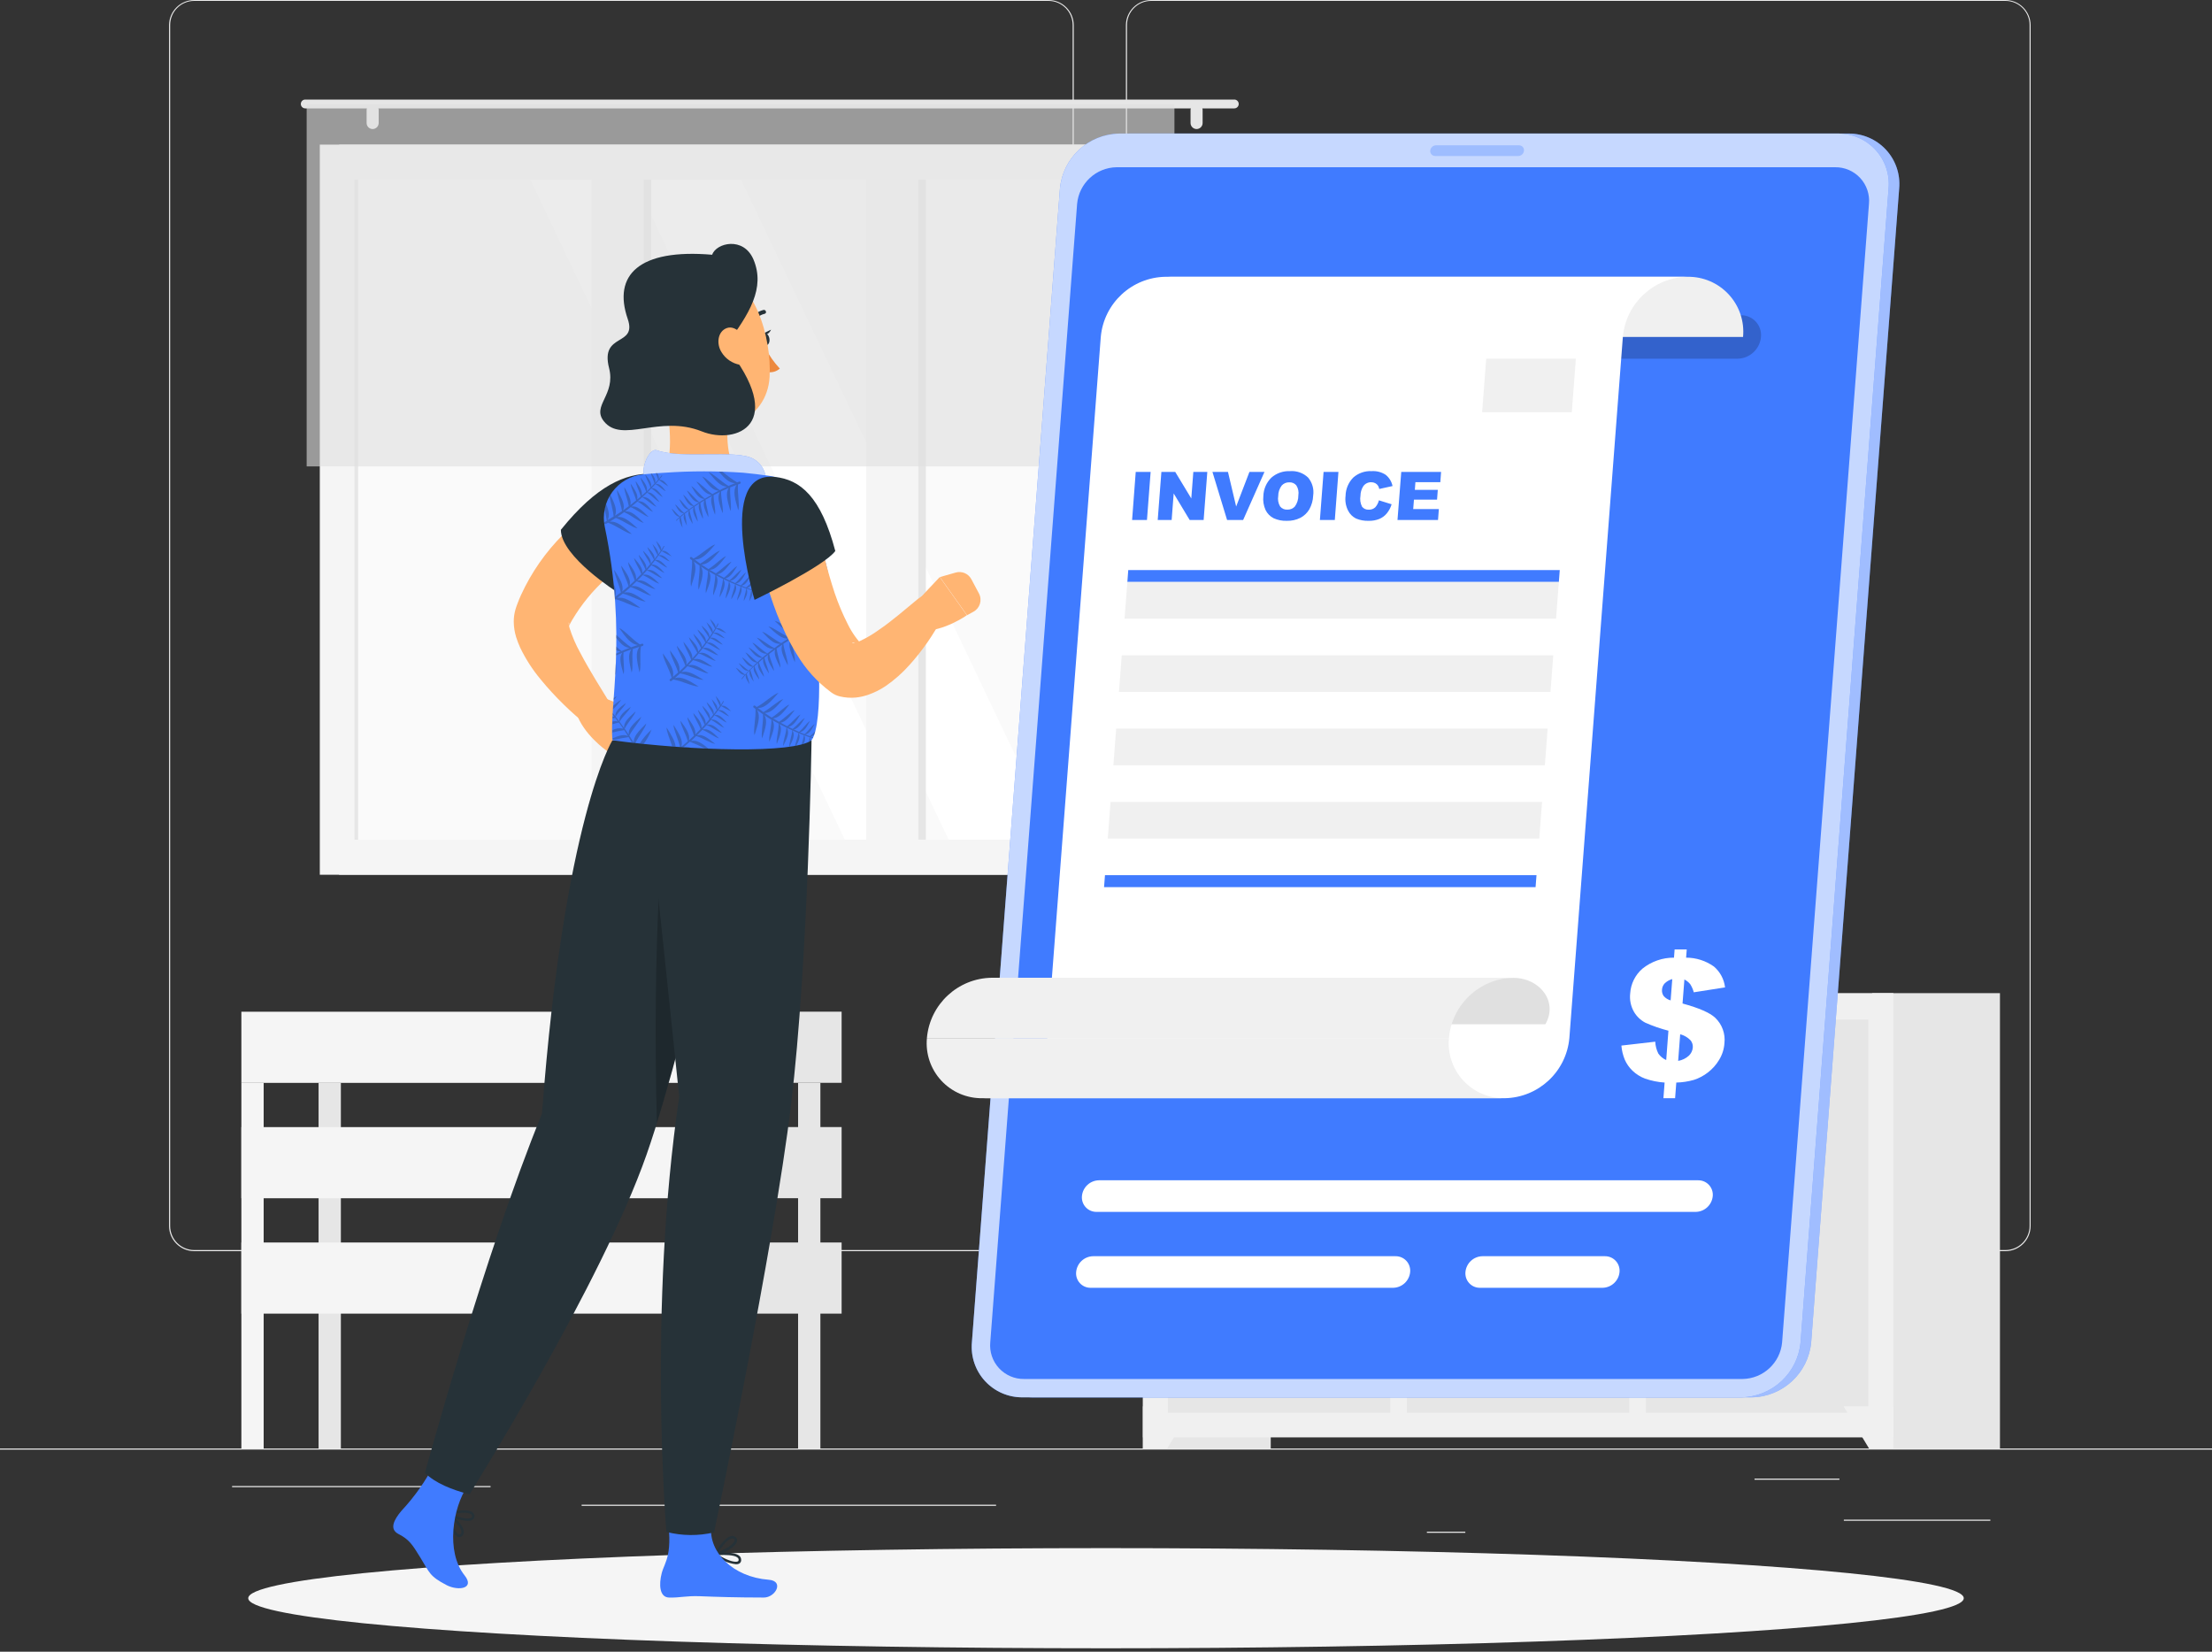 <svg width="375" height="280" viewBox="0 0 375 280" fill="none" xmlns="http://www.w3.org/2000/svg">
<rect x="0" y="0" width="375" height="280" fill="#333333" stroke="none"/>
<g id="illustration">
<g id="freepik--background-complete--inject-242">
<rect id="Rectangle" y="245.55" width="375" height="0.188" fill="#EBEBEB"/>
<rect id="Rectangle_2" x="312.585" y="257.617" width="24.84" height="0.188" fill="#EBEBEB"/>
<rect id="Rectangle_3" x="241.898" y="259.657" width="6.518" height="0.188" fill="#EBEBEB"/>
<rect id="Rectangle_4" x="297.443" y="250.657" width="14.393" height="0.188" fill="#EBEBEB"/>
<rect id="Rectangle_5" x="39.345" y="251.917" width="32.392" height="0.188" fill="#EBEBEB"/>
<rect id="Rectangle_6" x="78.42" y="251.917" width="4.747" height="0.188" fill="#EBEBEB"/>
<rect id="Rectangle_7" x="98.603" y="255.083" width="70.26" height="0.188" fill="#EBEBEB"/>
<path id="Shape" fill-rule="evenodd" clip-rule="evenodd" d="M32.932 212.1H177.75C180.115 212.1 182.033 210.183 182.033 207.818V4.282C182.033 1.917 180.115 0 177.75 0H32.932C30.585 0.004 28.678 1.897 28.657 4.245V207.818C28.657 210.18 30.57 212.096 32.932 212.1ZM28.845 4.245C28.845 1.986 30.674 0.154 32.932 0.15H177.75C180.01 0.154 181.841 1.985 181.845 4.245V207.817C181.841 210.077 180.01 211.908 177.75 211.912H32.932C30.674 211.908 28.845 210.076 28.845 207.817V4.245Z" fill="#EBEBEB"/>
<path id="Shape_2" fill-rule="evenodd" clip-rule="evenodd" d="M195.157 212.1H339.982C342.342 212.092 344.25 210.177 344.25 207.818V4.245C344.229 1.9 342.327 0.008 339.982 0H195.157C192.809 0.004 190.9 1.896 190.875 4.245V207.818C190.879 210.181 192.794 212.096 195.157 212.1ZM191.062 4.245C191.067 1.985 192.898 0.154 195.157 0.15H339.982C342.242 0.154 344.073 1.985 344.077 4.245V207.817C344.073 210.077 342.242 211.908 339.982 211.912H195.157C192.898 211.908 191.067 210.077 191.062 207.817V4.245Z" fill="#EBEBEB"/>
<rect id="Rectangle_8" x="215.43" y="245.55" width="21.668" height="77.19" transform="rotate(180 215.43 245.55)" fill="#E6E6E6"/>
<path id="Path" d="M197.873 245.55H193.755V238.395H202.185L197.873 245.55Z" fill="#F0F0F0"/>
<rect id="Rectangle_9" x="339.052" y="245.55" width="21.668" height="77.19" transform="rotate(180 339.052 245.55)" fill="#E6E6E6"/>
<rect id="Rectangle_10" x="320.978" y="243.667" width="127.215" height="75.315" transform="rotate(180 320.978 243.667)" fill="#F0F0F0"/>
<path id="Rectangle_11" d="M279.03 239.49V172.83H316.74V239.49H279.03Z" fill="#E6E6E6"/>
<path id="Path_2" d="M294.157 176.655H301.612C304.975 176.596 308.129 175.012 310.185 172.35H285.585C287.643 175.009 290.795 176.593 294.157 176.655Z" fill="#F0F0F0"/>
<path id="Rectangle_12" d="M238.508 239.498L238.508 172.838H276.218V239.498H238.508Z" fill="#E6E6E6"/>
<path id="Path_3" d="M253.252 176.655H260.715C264.065 176.585 267.202 175.002 269.25 172.35H244.688C246.742 175.01 249.892 176.594 253.252 176.655Z" fill="#F0F0F0"/>
<path id="Rectangle_13" d="M197.985 239.498V172.838H235.695V239.498H197.985Z" fill="#E6E6E6"/>
<path id="Path_4" d="M212.73 176.655H220.192C223.55 176.591 226.697 175.008 228.75 172.35H204.165C206.219 175.01 209.37 176.594 212.73 176.655Z" fill="#F0F0F0"/>
<path id="Path_5" d="M316.86 245.55H320.97V238.395H312.54L316.86 245.55Z" fill="#F0F0F0"/>
<rect id="Rectangle_14" x="202.86" y="148.29" width="145.372" height="123.772" transform="rotate(180 202.86 148.29)" fill="#E6E6E6"/>
<rect id="Rectangle_15" x="201.435" y="148.29" width="147.217" height="123.772" transform="rotate(180 201.435 148.29)" fill="#F5F5F5"/>
<path id="Rectangle_16" d="M195.562 30.457V142.35H60.09V30.457L195.562 30.457Z" fill="#FAFAFA"/>
<path id="Path_6" d="M178.943 142.35L125.625 30.457H107.513L160.83 142.35H178.943Z" fill="white"/>
<path id="Path_7" d="M155.7 142.35L102.375 30.457H89.91L143.228 142.35H155.7Z" fill="white"/>
<path id="Rectangle_17" d="M110.4 30.45V142.342H103.395V30.45H110.4Z" fill="#E6E6E6"/>
<path id="Rectangle_18" d="M156.96 30.45V142.342H149.955V30.45H156.96Z" fill="#E6E6E6"/>
<path id="Rectangle_19" d="M109.133 26.04L109.133 146.123H100.275V26.04H109.133Z" fill="#F5F5F5"/>
<path id="Rectangle_20" d="M155.693 26.04V146.123H146.835V26.04H155.693Z" fill="#F5F5F5"/>
<path id="Rectangle_21" d="M60.712 30.457L60.712 142.35H60.09L60.09 30.457H60.712Z" fill="#E6E6E6"/>
<path id="Path_8" d="M51.75 16.875H209.25C209.664 16.875 210 17.211 210 17.625C210 18.039 209.664 18.375 209.25 18.375H51.75C51.336 18.375 51 18.039 51 17.625C51 17.211 51.336 16.875 51.75 16.875Z" fill="#E6E6E6"/>
<path id="Path_9" d="M202.86 21.877C203.425 21.873 203.88 21.415 203.88 20.85V18.652C203.88 18.089 203.423 17.632 202.86 17.632C202.295 17.632 201.837 18.088 201.833 18.652V20.85C201.837 21.416 202.294 21.873 202.86 21.877Z" fill="#E6E6E6"/>
<path id="Path_10" d="M63.172 21.877C63.738 21.873 64.196 21.416 64.2 20.85V18.652C64.196 18.088 63.737 17.632 63.172 17.632C62.609 17.632 62.153 18.089 62.153 18.652V20.85C62.153 21.415 62.608 21.873 63.172 21.877Z" fill="#E6E6E6"/>
<rect id="Rectangle_22" opacity="0.6" x="199.102" y="79.065" width="147.113" height="61.432" transform="rotate(180 199.102 79.065)" fill="#E0E0E0"/>
<rect id="Rectangle_23" x="57.788" y="245.55" width="3.78" height="61.98" transform="rotate(180 57.788 245.55)" fill="#E6E6E6"/>
<rect id="Rectangle_24" x="122.212" y="171.502" width="20.468" height="12.06" fill="#E6E6E6"/>
<rect id="Rectangle_25" x="122.212" y="183.57" width="81.293" height="12.06" transform="rotate(180 122.212 183.57)" fill="#F5F5F5"/>
<rect id="Rectangle_26" x="122.212" y="191.062" width="20.468" height="12.06" fill="#E6E6E6"/>
<rect id="Rectangle_27" x="122.212" y="203.13" width="81.293" height="12.06" transform="rotate(180 122.212 203.13)" fill="#F5F5F5"/>
<rect id="Rectangle_28" x="122.212" y="210.63" width="20.468" height="12.06" fill="#E6E6E6"/>
<rect id="Rectangle_29" x="122.212" y="222.69" width="81.293" height="12.06" transform="rotate(180 122.212 222.69)" fill="#F5F5F5"/>
<rect id="Rectangle_30" x="139.08" y="245.55" width="3.78" height="61.98" transform="rotate(180 139.08 245.55)" fill="#E6E6E6"/>
<rect id="Rectangle_31" x="122.212" y="245.55" width="3.78" height="61.98" transform="rotate(180 122.212 245.55)" fill="#F5F5F5"/>
<rect id="Rectangle_32" x="44.7" y="245.55" width="3.78" height="61.98" transform="rotate(180 44.7 245.55)" fill="#F5F5F5"/>
</g>
<g id="freepik--Shadow--inject-242">
<ellipse id="freepik--path--inject-242" cx="187.5" cy="270.93" rx="145.417" ry="8.49" fill="#F5F5F5"/>
</g>
<g id="freepik--Invoice--inject-242">
<path id="Path_11" d="M297 236.88H175.2C172.779 236.909 170.459 235.91 168.816 234.132C167.173 232.353 166.361 229.961 166.582 227.55L181.5 31.973C181.981 26.755 186.311 22.735 191.55 22.642H313.35C315.772 22.611 318.093 23.609 319.737 25.388C321.38 27.167 322.191 29.561 321.967 31.973L307.05 227.55C306.566 232.766 302.238 236.784 297 236.88Z" fill="#407BFF"/>
<path id="Path_12" opacity="0.5" d="M297 236.88H175.2C172.779 236.909 170.459 235.91 168.816 234.132C167.173 232.353 166.361 229.961 166.582 227.55L181.5 31.973C181.981 26.755 186.311 22.735 191.55 22.642H313.35C315.772 22.611 318.093 23.609 319.737 25.388C321.38 27.167 322.191 29.561 321.967 31.973L307.05 227.55C306.566 232.766 302.238 236.784 297 236.88Z" fill="white"/>
<path id="Path_13" d="M295.192 236.88H173.385C170.964 236.909 168.644 235.91 167.001 234.132C165.358 232.353 164.546 229.961 164.767 227.55L179.692 31.973C180.174 26.752 184.508 22.731 189.75 22.642H311.55C313.972 22.611 316.293 23.609 317.937 25.388C319.58 27.167 320.391 29.561 320.167 31.973L305.25 227.55C304.769 232.77 300.434 236.791 295.192 236.88Z" fill="#407BFF"/>
<path id="Path_14" opacity="0.7" d="M295.192 236.88H173.385C170.964 236.909 168.644 235.91 167.001 234.132C165.358 232.353 164.546 229.961 164.767 227.55L179.692 31.973C180.174 26.752 184.508 22.731 189.75 22.642H311.55C313.972 22.611 316.293 23.609 317.937 25.388C319.58 27.167 320.391 29.561 320.167 31.973L305.25 227.55C304.769 232.77 300.434 236.791 295.192 236.88Z" fill="white"/>
<path id="Path_15" d="M173.625 233.768C172.01 233.792 170.461 233.128 169.365 231.941C168.268 230.755 167.729 229.158 167.88 227.55L182.602 34.568C182.917 31.087 185.806 28.405 189.3 28.35H311.1C312.715 28.326 314.264 28.99 315.36 30.176C316.457 31.363 316.996 32.959 316.845 34.568L302.122 227.55C301.809 231.027 298.924 233.709 295.432 233.768H173.625Z" fill="#407BFF"/>
<path id="Path_16" opacity="0.2" d="M294.57 60.81H207.405C206.447 60.823 205.529 60.428 204.88 59.724C204.23 59.02 203.911 58.074 204 57.12C204.194 55.062 205.901 53.478 207.968 53.437H295.132C296.089 53.423 297.008 53.816 297.657 54.518C298.307 55.221 298.627 56.167 298.538 57.12C298.354 59.184 296.642 60.776 294.57 60.81Z" fill="black"/>
<path id="Path_17" opacity="0.3" d="M257.385 26.445H243.308C243.072 26.448 242.846 26.351 242.686 26.178C242.526 26.005 242.446 25.772 242.468 25.538C242.517 25.032 242.935 24.643 243.443 24.63H257.528C257.762 24.629 257.986 24.727 258.144 24.9C258.303 25.073 258.381 25.304 258.36 25.538C258.318 26.046 257.895 26.439 257.385 26.445Z" fill="#407BFF"/>
<path id="Path_18" d="M207 57.12C207.252 54.482 206.369 51.861 204.57 49.914C202.772 47.967 200.23 46.878 197.58 46.92H286.08C288.73 46.878 291.272 47.967 293.07 49.914C294.869 51.861 295.752 54.482 295.5 57.12H207Z" fill="#F0F0F0"/>
<path id="Path_19" d="M197.603 46.92C191.87 47.008 187.129 51.41 186.615 57.12L177.548 175.972C177.038 181.682 172.299 186.084 166.568 186.172H255.068C260.8 186.084 265.541 181.683 266.055 175.972L275.123 57.12C275.632 51.411 280.371 47.008 286.103 46.92L197.603 46.92Z" fill="white"/>
<path id="Path_20" d="M245.64 175.972C245.388 178.611 246.271 181.231 248.07 183.178C249.868 185.125 252.41 186.214 255.06 186.172H166.56C163.91 186.214 161.368 185.125 159.57 183.178C157.771 181.231 156.888 178.611 157.14 175.972H245.64Z" fill="#F0F0F0"/>
<path id="Path_21" d="M193.838 173.625C194.175 169.282 192.81 165.772 188.475 165.772H256.62C260.955 165.772 264.218 169.74 261.99 173.625H193.838Z" fill="#E0E0E0"/>
<path id="Path_22" d="M245.64 175.972C246.139 170.254 250.881 165.84 256.62 165.75H168.12C162.389 165.839 157.65 170.241 157.14 175.95L245.64 175.972Z" fill="#F0F0F0"/>
<path id="Path_23" d="M287.483 205.44H185.895C185.2 205.449 184.533 205.163 184.061 204.652C183.589 204.142 183.356 203.455 183.42 202.762C183.557 201.266 184.798 200.113 186.3 200.085H287.895C288.589 200.078 289.254 200.365 289.724 200.875C290.194 201.386 290.426 202.071 290.363 202.762C290.225 204.259 288.985 205.412 287.483 205.44Z" fill="white"/>
<path id="Path_24" d="M236.183 218.31H184.913C184.216 218.322 183.548 218.036 183.076 217.525C182.603 217.014 182.371 216.325 182.438 215.632C182.575 214.136 183.815 212.983 185.318 212.955H236.588C237.283 212.946 237.949 213.232 238.421 213.742C238.893 214.253 239.126 214.94 239.063 215.632C238.925 217.128 237.685 218.282 236.183 218.31Z" fill="white"/>
<path id="Path_25" d="M271.68 218.31H250.912C250.216 218.322 249.548 218.036 249.076 217.525C248.603 217.014 248.371 216.325 248.437 215.632C248.575 214.136 249.815 212.983 251.317 212.955H272.085C272.78 212.948 273.445 213.235 273.916 213.745C274.388 214.255 274.621 214.941 274.56 215.632C274.423 217.128 273.182 218.282 271.68 218.31Z" fill="white"/>
<path id="Shape_3" fill-rule="evenodd" clip-rule="evenodd" d="M292.448 167.385L287.145 168.217C287.016 167.726 286.811 167.258 286.538 166.83C286.267 166.504 285.933 166.236 285.555 166.042L285.24 170.115C288.04 170.88 289.885 171.685 290.775 172.53C291.947 173.644 292.528 175.244 292.343 176.85C292.276 177.849 291.967 178.817 291.442 179.67C290.949 180.497 290.302 181.222 289.538 181.807C288.831 182.359 288.034 182.782 287.182 183.06C286.206 183.34 285.198 183.494 284.182 183.517L283.98 186.172H282L282.202 183.517C281.075 183.444 279.963 183.219 278.895 182.85C278.095 182.552 277.365 182.092 276.75 181.5C276.201 180.973 275.76 180.344 275.452 179.647C275.136 178.882 274.941 178.073 274.875 177.247L280.613 176.587C280.645 177.289 280.824 177.976 281.137 178.605C281.472 179.087 281.934 179.466 282.472 179.7L282.847 174.727C281.502 174.382 280.187 173.926 278.918 173.362C278.117 172.936 277.452 172.294 276.997 171.51C276.461 170.566 276.24 169.476 276.367 168.397C276.469 166.782 277.215 165.274 278.438 164.212C279.953 162.99 281.845 162.33 283.792 162.345L283.898 160.95H285.953L285.847 162.345C287.535 162.342 289.182 162.866 290.557 163.845C291.613 164.743 292.288 166.008 292.448 167.385ZM283.5 165.975C283.007 166.107 282.557 166.365 282.195 166.725C281.937 167.011 281.783 167.376 281.76 167.76C281.72 168.142 281.819 168.525 282.037 168.84C282.349 169.202 282.762 169.463 283.222 169.59L283.5 165.975ZM286.32 178.957C285.81 179.422 285.177 179.729 284.498 179.842L284.843 175.327C285.513 175.506 286.122 175.864 286.605 176.362C286.883 176.706 287.018 177.144 286.98 177.585C286.933 178.107 286.698 178.594 286.32 178.957Z" fill="white"/>
<path id="Path_26" d="M192.54 80.002H195.067L194.445 88.147H191.925L192.54 80.002Z" fill="#407BFF"/>
<path id="Path_27" d="M196.89 80.002H199.238L201.96 84.502L202.305 80.002H204.675L204.053 88.147H201.683L198.975 83.647L198.63 88.147H196.268L196.89 80.002Z" fill="#407BFF"/>
<path id="Path_28" d="M205.545 80.002H208.178L209.565 85.867L211.815 80.002H214.365L210.75 88.147H208.028L205.545 80.002Z" fill="#407BFF"/>
<path id="Shape_4" fill-rule="evenodd" clip-rule="evenodd" d="M215.527 80.977C214.696 81.801 214.212 82.912 214.177 84.082C214.084 84.894 214.214 85.716 214.552 86.46C214.844 87.057 215.32 87.543 215.91 87.847C216.615 88.168 217.386 88.32 218.16 88.29C218.958 88.312 219.749 88.137 220.462 87.78C221.083 87.451 221.602 86.958 221.962 86.355C222.364 85.638 222.591 84.836 222.622 84.015C222.789 82.918 222.474 81.803 221.76 80.955C220.943 80.176 219.833 79.781 218.707 79.867C217.544 79.812 216.404 80.21 215.527 80.977ZM216.697 84.083C216.588 84.695 216.702 85.326 217.02 85.86C217.312 86.223 217.762 86.422 218.227 86.392C218.714 86.415 219.185 86.223 219.517 85.867C219.915 85.318 220.122 84.655 220.11 83.977C220.211 83.392 220.091 82.791 219.772 82.29C219.476 81.929 219.023 81.734 218.557 81.765C218.077 81.752 217.614 81.95 217.29 82.305C216.903 82.817 216.695 83.441 216.697 84.083Z" fill="#407BFF"/>
<path id="Path_29" d="M224.385 80.002H226.905L226.29 88.147H223.762L224.385 80.002Z" fill="#407BFF"/>
<path id="Path_30" d="M233.768 84.817L235.92 85.485C235.754 86.049 235.476 86.575 235.103 87.03C234.767 87.439 234.337 87.761 233.85 87.967C233.269 88.2 232.646 88.31 232.02 88.29C231.288 88.317 230.558 88.184 229.883 87.9C229.296 87.607 228.822 87.13 228.533 86.542C228.149 85.775 228.003 84.911 228.113 84.06C228.134 82.892 228.604 81.778 229.425 80.947C230.284 80.194 231.404 79.806 232.545 79.867C233.382 79.812 234.214 80.031 234.915 80.49C235.513 80.97 235.924 81.644 236.078 82.395L233.828 82.89C233.79 82.7 233.722 82.518 233.625 82.35C233.508 82.162 233.342 82.009 233.145 81.907C232.936 81.8 232.705 81.746 232.47 81.75C231.927 81.733 231.413 81.993 231.105 82.44C230.804 82.919 230.643 83.472 230.64 84.037C230.524 84.67 230.619 85.324 230.91 85.897C231.177 86.239 231.595 86.427 232.028 86.4C232.442 86.427 232.85 86.28 233.153 85.995C233.449 85.657 233.659 85.253 233.768 84.817Z" fill="#407BFF"/>
<path id="Path_31" d="M237.555 80.002H244.305L244.178 81.742H239.955L239.858 83.04H243.75L243.623 84.697H239.708L239.58 86.302H243.93L243.788 88.147H236.918L237.555 80.002Z" fill="#407BFF"/>
<path id="Path_32" d="M264.27 98.662H191.122L191.272 96.638H264.427L264.27 98.662Z" fill="#407BFF"/>
<path id="Path_33" d="M264.27 98.662H191.123L190.643 104.88H263.798L264.27 98.662Z" fill="#F0F0F0"/>
<path id="Path_34" d="M263.325 111.09H190.17L189.698 117.3H262.853L263.325 111.09Z" fill="#F0F0F0"/>
<path id="Path_35" d="M262.373 123.51H189.225L188.753 129.728H261.9L262.373 123.51Z" fill="#F0F0F0"/>
<path id="Path_36" d="M261.427 135.938H188.272L187.8 142.148H260.955L261.427 135.938Z" fill="#F0F0F0"/>
<path id="Path_37" d="M260.325 150.39H187.17L187.328 148.357H260.483L260.325 150.39Z" fill="#407BFF"/>
<path id="Path_38" d="M251.955 60.81H267.157L266.467 69.877H251.265L251.955 60.81Z" fill="#F0F0F0"/>
</g>
<g id="freepik--Character--inject-242">
<path id="Path_39" d="M102.885 118.5L105.6 119.588C106.591 119.986 107.46 120.638 108.12 121.478L109.365 123.053C110.195 124.096 110.157 125.585 109.275 126.585L107.955 128.085C107.467 128.641 106.777 128.978 106.039 129.022C105.3 129.066 104.575 128.812 104.025 128.318L102.75 127.193C102.75 127.193 98.85 124.455 97.703 120.833L98.453 120.083C99.591 118.876 101.239 118.287 102.885 118.5Z" fill="#FFB573"/>
<path id="Path_40" d="M110.325 92.19L109.44 92.775L108.458 93.45C107.805 93.915 107.145 94.395 106.508 94.882C105.225 95.88 103.98 96.907 102.825 98.002C100.544 100.051 98.587 102.433 97.02 105.067C96.832 105.382 96.668 105.697 96.51 106.02L96.39 106.26C96.42 106.159 96.445 106.056 96.465 105.952C96.49 105.829 96.49 105.701 96.465 105.577C96.397 105.36 96.39 105.922 96.562 106.477C97.022 107.918 97.623 109.31 98.355 110.632C99.9 113.587 101.835 116.632 103.665 119.632L103.71 119.715C104.465 120.958 104.073 122.578 102.833 123.337C101.892 123.902 100.702 123.833 99.832 123.165C98.334 121.999 96.904 120.747 95.55 119.415C94.165 118.068 92.858 116.643 91.635 115.147C90.273 113.513 89.117 111.717 88.192 109.8C87.916 109.202 87.68 108.585 87.487 107.955C87.24 107.135 87.109 106.284 87.097 105.427C87.092 104.847 87.155 104.268 87.285 103.702C87.361 103.38 87.456 103.061 87.57 102.75L87.713 102.367C87.9 101.85 88.11 101.347 88.328 100.867C90.08 97.045 92.503 93.567 95.483 90.6C96.892 89.159 98.395 87.814 99.983 86.573C100.778 85.957 101.58 85.358 102.413 84.795C102.833 84.51 103.253 84.225 103.688 83.955L104.355 83.55L105.105 83.115C107.55 81.795 110.599 82.608 112.062 84.97C113.525 87.331 112.895 90.424 110.625 92.025L110.325 92.19Z" fill="#FFB573"/>
<path id="Path_41" d="M110.415 80.287C106.035 80.287 101.235 82.185 95.085 89.812C95.085 94.365 104.693 100.418 104.693 100.418C104.693 100.418 120.443 80.25 110.415 80.287Z" fill="#263238"/>
<path id="Shape_5" fill-rule="evenodd" clip-rule="evenodd" d="M77.64 260.543C77.716 260.565 77.794 260.578 77.873 260.58C78.093 260.566 78.296 260.457 78.427 260.28C78.586 260.093 78.66 259.848 78.63 259.605C78.528 258.396 76.395 256.613 76.184 256.436C76.177 256.431 76.173 256.427 76.17 256.425C76.099 256.38 76.008 256.38 75.938 256.425C75.862 256.46 75.817 256.538 75.825 256.62C75.877 257.91 76.733 260.22 77.64 260.543ZM77.805 260.123C77.205 259.935 76.507 258.345 76.305 257.123C77.04 257.783 78.15 258.93 78.233 259.643C78.251 259.772 78.212 259.903 78.127 260.003C78.061 260.112 77.927 260.162 77.805 260.123Z" fill="#263238"/>
<path id="Shape_6" fill-rule="evenodd" clip-rule="evenodd" d="M75.915 256.793C76.936 257.407 78.092 257.762 79.282 257.828C79.588 257.84 79.891 257.762 80.153 257.603C80.392 257.435 80.501 257.134 80.422 256.853C80.367 256.613 80.211 256.408 79.995 256.29C79.087 255.753 76.897 256.219 76.197 256.368C76.077 256.394 76 256.41 75.983 256.41C75.901 256.432 75.84 256.499 75.825 256.583C75.813 256.664 75.848 256.745 75.915 256.793ZM79.912 257.28C79.41 257.625 77.707 257.25 76.605 256.695C77.573 256.5 79.155 256.268 79.778 256.65C79.897 256.709 79.983 256.82 80.01 256.95C80.055 257.153 79.987 257.228 79.912 257.28Z" fill="#263238"/>
<path id="Path_42" d="M68.055 256.118C70.277 253.74 72.16 251.067 73.65 248.175C73.65 248.175 80.61 249.885 79.245 251.925C76.763 255.563 75.555 263.04 78.75 267.045C80.573 269.333 77.692 269.715 75.75 268.733C72.75 267.18 72.847 266.595 71.25 264.023C69.9 261.825 69.368 260.963 67.5 260.018C66 259.2 66.75 257.67 68.055 256.118Z" fill="#407BFF"/>
<path id="Path_43" d="M127.08 125.498C127.08 125.498 117 174.698 109.605 195.75C101.85 217.815 80.438 251.873 79.605 253.335C76.56 252.518 73.845 251.453 72.037 249.69C72.037 249.69 82.088 212.753 91.882 188.79C95.632 138.765 103.8 125.535 103.8 125.535L127.08 125.498Z" fill="#263238"/>
<path id="Path_44" opacity="0.2" d="M111.683 151.822C111.225 161.34 110.933 174.427 111.36 190.357C114.443 180.427 117.795 166.965 120.615 154.882C118.733 152.37 115.808 151.162 111.683 151.822Z" fill="black"/>
<path id="Path_45" d="M112.29 65.168C113.348 69.45 114.383 76.418 112.695 80.168C112.695 80.168 119.01 80.453 127.08 86.918C130.883 81.338 126.48 80.243 126.48 80.243C123.128 79.493 123.293 74.993 123.3 71.805L112.29 65.168Z" fill="#FFB573"/>
<path id="Path_46" d="M110.7 82.08C107.55 81.735 109.725 75.75 111.36 76.335C115.5 77.835 124.785 76.17 127.658 77.752C130.53 79.335 129.803 82.582 129.803 82.582C129.803 82.582 114.09 82.455 110.7 82.08Z" fill="#407BFF"/>
<path id="Path_47" opacity="0.7" d="M110.7 82.08C107.55 81.735 109.725 75.75 111.36 76.335C115.5 77.835 124.785 76.17 127.658 77.752C130.53 79.335 129.803 82.582 129.803 82.582C129.803 82.582 114.09 82.455 110.7 82.08Z" fill="white"/>
<path id="Path_48" d="M129.075 57.615C129.18 58.185 129.563 58.597 129.938 58.53C130.313 58.462 130.53 57.945 130.433 57.375C130.335 56.805 129.945 56.392 129.57 56.46C129.195 56.528 129 57.045 129.075 57.615Z" fill="#263238"/>
<path id="Path_49" d="M129.413 56.52L130.718 55.883C130.718 55.883 130.2 57.083 129.413 56.52Z" fill="#263238"/>
<path id="Path_50" d="M129.84 53.04C129.874 52.959 129.874 52.867 129.84 52.785C129.789 52.604 129.602 52.497 129.42 52.545C128.352 52.806 127.476 53.566 127.065 54.585C127.014 54.764 127.108 54.953 127.283 55.02C127.463 55.08 127.657 54.982 127.718 54.803C128.048 53.996 128.75 53.4 129.6 53.205C129.7 53.186 129.787 53.126 129.84 53.04Z" fill="#263238"/>
<path id="Path_51" d="M129.75 59.01C130.405 60.274 131.23 61.443 132.203 62.483C131.65 62.973 130.908 63.193 130.178 63.083L129.75 59.01Z" fill="#ED893E"/>
<path id="Path_52" d="M109.5 57.322C111.173 64.282 111.75 67.26 115.853 70.252C122.055 74.752 130.065 71.198 130.47 63.892C130.83 57.307 128.04 47.04 120.795 45.435C113.55 43.83 107.828 50.362 109.5 57.322Z" fill="#FFB573"/>
<path id="Path_53" d="M123 58.605C127.095 53.19 129.75 48.81 127.748 44.017C126.06 40.013 121.388 41.182 120.735 43.185C108.315 42.127 103.853 46.627 106.418 54.068C108.053 58.815 101.708 56.318 103.253 62.377C104.43 66.998 100.253 68.76 102.375 71.415C105.435 75.248 111.75 70.252 118.958 73.125C124.838 75.48 133.703 71.918 123 58.605Z" fill="#263238"/>
<path id="Path_54" d="M122.318 59.7C123.002 60.825 124.135 61.603 125.43 61.837C127.058 62.077 127.62 60.247 126.93 58.552C126.33 57.052 124.763 55.065 123.225 55.612C121.688 56.16 121.395 58.237 122.318 59.7Z" fill="#FFB573"/>
<path id="Shape_7" fill-rule="evenodd" clip-rule="evenodd" d="M121.193 263.618C122.198 264.47 123.431 265.01 124.74 265.17C124.918 265.183 125.097 265.158 125.265 265.095C125.549 264.962 125.704 264.652 125.64 264.345C125.626 264.098 125.502 263.869 125.303 263.723C124.406 263.003 121.962 263.199 121.417 263.243C121.36 263.247 121.324 263.25 121.313 263.25C121.228 263.261 121.158 263.319 121.133 263.4C121.11 263.478 121.134 263.562 121.193 263.618ZM125.078 264.69C124.53 264.96 122.903 264.338 121.883 263.625C122.873 263.565 124.5 263.58 125.033 264.045C125.141 264.121 125.21 264.242 125.22 264.375C125.235 264.578 125.16 264.645 125.078 264.69Z" fill="#263238"/>
<path id="Shape_8" fill-rule="evenodd" clip-rule="evenodd" d="M121.163 263.588C121.204 263.641 121.267 263.674 121.335 263.678L121.388 263.693C122.64 263.43 124.785 262.208 124.95 261.255C125.014 260.952 124.866 260.645 124.59 260.505C124.381 260.371 124.123 260.335 123.885 260.408C122.671 260.713 121.243 263.215 121.164 263.353L121.163 263.355C121.118 263.426 121.118 263.517 121.163 263.588ZM123.983 260.798H124.133C124.209 260.791 124.287 260.804 124.358 260.835C124.53 260.948 124.53 261.053 124.53 261.143C124.425 261.743 122.963 262.688 121.793 263.093C122.325 262.26 123.278 260.978 123.983 260.798Z" fill="#263238"/>
<path id="Path_55" d="M130.313 267.803C124.238 267.33 120.143 263.16 120.563 258.743C120.795 256.305 113.01 256.088 113.01 256.088C114.24 263.64 112.695 264.72 112.185 266.67C111.675 268.62 111.803 270.78 113.415 270.818C115.343 270.87 116.243 270.503 118.665 270.593C121.47 270.705 124.5 270.81 129.488 270.818C131.46 270.825 133.013 268.013 130.313 267.803Z" fill="#407BFF"/>
<path id="Path_56" d="M137.58 125.498C137.58 125.498 137.048 162.765 134.108 187.253C131.168 211.74 121.058 259.77 121.058 259.77C118.398 260.398 115.627 260.372 112.98 259.695C112.98 259.695 109.785 222.195 115.148 185.918C111.21 147.915 108.743 125.498 108.743 125.498L137.58 125.498Z" fill="#263238"/>
<path id="Path_57" d="M138.96 91.028C138.833 93.907 143.378 100.568 137.768 104.423C138.818 106.77 139.703 122.663 137.58 125.498C134.483 127.748 117.72 127.335 103.83 125.498C103.238 119.753 106.403 107.85 102.525 89.295C102.095 87.24 102.558 85.1 103.798 83.407C105.038 81.713 106.939 80.626 109.028 80.415C110.198 80.302 111.435 80.198 112.703 80.138C117.13 79.826 121.573 79.826 126 80.138C127.433 80.272 128.918 80.453 130.335 80.655C135.452 81.376 139.184 85.865 138.96 91.028Z" fill="#407BFF"/>
<g id="Group" opacity="0.3">
<path id="Path_58" d="M102.87 88.29L102.563 88.463C102.487 88.485 102.433 88.551 102.425 88.63C102.417 88.708 102.457 88.784 102.527 88.821C102.596 88.858 102.681 88.85 102.743 88.8L103.088 88.612C104.588 89.16 106.185 90.405 107.108 90.532C105.608 89.22 104.55 88.282 103.358 88.448C103.71 88.237 104.055 88.028 104.4 87.802C105.765 88.312 107.25 89.453 108.098 89.565C106.718 88.35 105.728 87.48 104.64 87.645L105.39 87.127L105.81 86.82C107.048 87.353 108.353 88.485 109.133 88.642C107.888 87.412 107.01 86.543 105.96 86.715C106.29 86.468 106.613 86.22 106.928 85.965C108.06 86.46 109.26 87.465 109.973 87.638C108.833 86.505 108.03 85.71 107.063 85.86L107.873 85.185L108.068 85.02C109.065 85.545 110.055 86.58 110.708 86.767C109.763 85.635 109.103 84.847 108.113 84.975C108.368 84.757 108.623 84.532 108.863 84.3C109.785 84.787 110.693 85.74 111.293 85.912C110.423 84.87 109.793 84.15 108.908 84.263L109.703 83.513C110.505 84.007 111.27 84.907 111.803 85.095C111.053 84.105 110.573 83.422 109.755 83.46C109.898 83.317 110.04 83.183 110.175 83.04L110.415 82.793C111.165 83.25 111.863 84.082 112.35 84.255C111.69 83.347 111.218 82.71 110.468 82.755C110.685 82.53 110.903 82.297 111.113 82.065C111.788 82.433 112.425 83.13 112.875 83.265C112.283 82.515 111.863 81.96 111.143 82.035L111.263 81.907L111.713 81.382C112.228 81.773 112.764 82.136 113.318 82.47C112.778 81.772 112.395 81.285 111.75 81.338C111.923 81.127 112.095 80.903 112.245 80.677C112.258 80.666 112.265 80.65 112.265 80.632C112.265 80.615 112.258 80.599 112.245 80.588C112.221 80.569 112.187 80.569 112.163 80.588C112.013 80.797 111.855 81 111.69 81.195C111.725 80.842 111.626 80.489 111.413 80.205H111.158C111.317 80.566 111.455 80.937 111.57 81.315C111.435 81.472 111.293 81.623 111.158 81.772L111.06 81.877C111.203 81.33 110.918 80.858 110.483 80.257H110.34C110.46 80.722 110.813 81.36 110.955 81.975L110.355 82.582C110.55 81.892 110.07 81.285 109.403 80.422C109.403 80.94 110.033 81.832 110.273 82.672L110.063 82.882L109.65 83.272C109.838 82.522 109.328 81.87 108.6 80.948C108.6 81.502 109.283 82.448 109.545 83.37L108.795 84.022C108.953 83.272 108.45 82.522 107.768 81.547C107.768 82.14 108.375 83.19 108.623 84.172L108.03 84.675C108.203 83.865 107.663 83.07 106.92 81.983C106.92 82.627 107.58 83.767 107.843 84.832L107.685 84.96C107.415 85.185 107.138 85.403 106.86 85.62C107.078 84.787 106.56 83.85 105.848 82.575C105.795 83.265 106.41 84.615 106.598 85.808C106.283 86.047 105.968 86.272 105.645 86.505C106.005 85.56 105.42 84.502 104.61 83.032C104.543 83.782 105.248 85.328 105.45 86.64L105.165 86.835L104.273 87.412C104.685 86.46 104.183 85.335 103.448 83.805C103.41 83.858 103.373 83.91 103.343 83.963C103.395 84.862 103.92 86.302 104.033 87.555C103.703 87.765 103.358 87.96 103.02 88.147C103.41 87.353 103.185 86.453 102.705 85.328C102.595 85.646 102.507 85.972 102.443 86.302C102.636 86.953 102.779 87.617 102.87 88.29Z" fill="#263238"/>
<path id="Path_59" d="M122.033 83.093C120.9 82.343 119.783 81.045 119.033 80.767C120.06 82.177 120.795 83.175 121.86 83.175C121.493 83.362 121.11 83.558 120.78 83.76C119.745 83.093 118.725 81.877 118.043 81.623C118.988 82.92 119.663 83.835 120.638 83.873C120.33 84.045 120.03 84.225 119.73 84.405L119.513 84.54C118.605 83.865 117.795 82.688 117.18 82.395C117.93 83.67 118.463 84.547 119.43 84.578C119.138 84.75 118.853 84.938 118.568 85.125C117.743 84.502 116.993 83.415 116.43 83.153C117.12 84.315 117.6 85.125 118.523 85.155L117.623 85.763C116.91 85.147 116.295 84.135 115.8 83.865C116.355 84.953 116.745 85.718 117.563 85.808L117.075 86.153L116.805 86.355C116.145 85.793 115.575 84.855 115.118 84.608C115.635 85.612 115.995 86.31 116.745 86.4C116.49 86.588 116.243 86.775 115.995 86.97C115.38 86.505 114.863 85.718 114.435 85.515C114.908 86.37 115.23 86.963 115.935 87.015L115.8 87.12L115.268 87.57C114.713 87.135 114.24 86.422 113.85 86.235C114.278 86.985 114.6 87.555 115.223 87.608C115.02 87.787 114.818 87.983 114.623 88.185C114.61 88.195 114.602 88.21 114.602 88.226C114.602 88.242 114.61 88.257 114.623 88.267C114.646 88.289 114.682 88.289 114.705 88.267C114.881 88.081 115.069 87.906 115.268 87.743C115.08 88.252 115.35 88.77 115.71 89.475C115.648 88.854 115.546 88.237 115.403 87.63C115.56 87.495 115.718 87.375 115.883 87.248L115.995 87.157C115.74 87.735 116.033 88.312 116.445 89.123C116.372 88.434 116.259 87.751 116.108 87.075C116.34 86.895 116.565 86.73 116.805 86.565C116.505 87.21 116.88 87.892 117.405 88.815C117.458 88.305 117 87.315 116.903 86.46L117.143 86.287L117.608 85.972C117.308 86.67 117.705 87.405 118.275 88.433C118.328 87.877 117.84 86.82 117.728 85.89L118.545 85.365C118.268 86.078 118.643 86.865 119.16 87.968C119.25 87.382 118.823 86.25 118.733 85.245L119.4 84.84C119.1 85.59 119.505 86.483 120.075 87.675C120.173 87.037 119.7 85.8 119.61 84.713L119.783 84.615L120.705 84.09C120.36 84.877 120.705 85.882 121.215 87.263C121.38 86.588 120.99 85.155 120.975 83.948C121.328 83.76 121.673 83.58 122.033 83.407C121.523 84.285 121.928 85.418 122.505 87C122.685 86.25 122.235 84.638 122.243 83.31L122.55 83.16L123.533 82.725C122.948 83.64 123.315 84.9 123.84 86.647C124.08 85.838 123.69 84.067 123.788 82.62C124.148 82.47 124.538 82.335 124.883 82.2C124.178 83.198 124.583 84.585 125.16 86.52C125.43 85.642 124.995 83.692 125.108 82.125L125.445 82.005C125.495 81.99 125.536 81.954 125.559 81.907C125.582 81.86 125.584 81.806 125.565 81.757C125.526 81.659 125.419 81.607 125.318 81.638L124.95 81.772C124.082 81.219 123.25 80.611 122.46 79.95H121.86C122.835 81.112 123.638 81.892 124.635 81.907C124.253 82.05 123.885 82.215 123.503 82.38C122.235 81.63 120.953 80.302 120.135 80.047C121.305 81.472 122.145 82.485 123.248 82.493L122.408 82.882L122.033 83.093Z" fill="#263238"/>
<path id="Path_60" d="M112.665 97.117C111.84 96.217 111.262 95.617 110.452 95.715L110.827 95.257L111.037 94.987C111.787 95.355 112.612 96.105 113.122 96.217C112.372 95.392 111.825 94.807 111.075 94.927C111.27 94.68 111.457 94.432 111.645 94.177C112.357 94.462 113.07 95.085 113.535 95.167C112.852 94.47 112.38 93.982 111.667 94.14C111.707 94.096 111.742 94.048 111.772 93.997C111.907 93.81 112.035 93.622 112.162 93.427C112.721 93.76 113.297 94.063 113.887 94.335C113.265 93.697 112.837 93.255 112.2 93.382C112.35 93.15 112.492 92.91 112.62 92.632C112.634 92.601 112.621 92.564 112.59 92.55C112.559 92.535 112.522 92.549 112.507 92.58C112.387 92.806 112.252 93.024 112.102 93.232C112.147 92.692 111.75 92.265 111.21 91.68C111.437 92.264 111.703 92.833 112.005 93.382L111.645 93.877L111.555 93.99C111.652 93.367 111.21 92.887 110.602 92.22C110.853 92.867 111.144 93.498 111.472 94.11L110.94 94.785C111.052 94.072 110.512 93.525 109.747 92.737C109.837 93.247 110.497 94.072 110.865 94.875L110.677 95.107L110.31 95.535C110.415 94.785 109.837 94.185 109.012 93.345C109.11 93.892 109.86 94.785 110.22 95.647L109.575 96.397C109.65 95.647 109.072 94.965 108.277 94.05C108.352 94.642 109.072 95.617 109.425 96.562L108.892 97.132C108.975 96.307 108.345 95.58 107.482 94.582C107.557 95.22 108.337 96.285 108.72 97.305L108.577 97.455C108.337 97.71 108.082 97.957 107.827 98.205C107.955 97.357 107.34 96.487 106.492 95.295C106.492 95.985 107.242 97.26 107.61 98.422C107.325 98.692 107.032 98.962 106.74 99.217C106.995 98.242 106.297 97.26 105.322 95.887C105.322 96.637 106.215 98.092 106.56 99.375L106.297 99.6C106.027 99.832 105.75 100.057 105.472 100.282C105.795 99.24 105.097 98.13 104.13 96.585C104.13 97.425 104.962 99.03 105.255 100.447C104.95 100.687 104.635 100.92 104.31 101.145C104.511 100.433 104.408 99.67 104.025 99.037C104.115 99.93 104.19 100.8 104.25 101.655L104.355 101.58C105.892 101.962 107.632 103.012 108.562 103.035C106.942 101.895 105.772 101.085 104.625 101.385C104.955 101.137 105.277 100.882 105.592 100.635C107.01 100.987 108.592 101.955 109.462 101.977C107.962 100.92 106.875 100.162 105.81 100.477C106.05 100.275 106.282 100.08 106.515 99.87L106.897 99.517C108.187 99.915 109.612 100.897 110.4 100.957C109.035 99.877 108.06 99.112 107.032 99.397C107.332 99.12 107.625 98.835 107.917 98.542C109.095 98.91 110.407 99.81 111.127 99.87C109.867 98.872 108.975 98.167 108.03 98.43C108.277 98.175 108.525 97.927 108.78 97.68L108.952 97.492C110.002 97.905 111.105 98.82 111.772 98.94C110.707 97.92 109.965 97.207 108.997 97.44C109.222 97.192 109.455 96.937 109.672 96.69C110.64 97.072 111.652 97.912 112.267 98.017C111.292 97.08 110.61 96.435 109.717 96.645C109.957 96.375 110.19 96.097 110.415 95.82C111.255 96.18 112.117 96.99 112.665 97.117Z" fill="#263238"/>
<path id="Path_61" d="M125.723 96.57C125.183 96.81 124.455 97.778 123.653 98.392L122.955 98.047C123.773 97.89 124.283 97.08 124.988 95.963C124.395 96.218 123.608 97.275 122.738 97.942L122.558 97.845C122.243 97.688 121.935 97.515 121.628 97.35C122.475 97.222 123.128 96.375 124.02 95.213C123.36 95.438 122.37 96.54 121.358 97.2C121.013 97.005 120.675 96.81 120.338 96.6C121.343 96.562 122.085 95.603 123.113 94.267C122.363 94.522 121.26 95.767 120.113 96.472L119.82 96.293L118.935 95.7C120.015 95.7 120.878 94.718 122.07 93.338C121.26 93.562 119.978 94.838 118.71 95.543C118.385 95.317 118.07 95.085 117.765 94.845C118.98 94.905 119.933 93.817 121.26 92.287C120.368 92.528 118.958 93.945 117.57 94.695L117.293 94.47C117.215 94.397 117.093 94.397 117.015 94.47C116.943 94.545 116.943 94.665 117.015 94.74L117.323 94.98C117.413 96.562 116.91 98.535 117.158 99.435C117.773 97.545 118.215 96.188 117.593 95.183C117.923 95.422 118.26 95.655 118.598 95.88C118.673 97.38 118.215 99.15 118.448 99.975C119.018 98.228 119.423 96.975 118.83 96.037L119.58 96.532L120.03 96.802C120.03 98.145 119.505 99.802 119.67 100.552C120.308 98.933 120.758 97.778 120.188 96.885C120.54 97.088 120.938 97.282 121.26 97.478C121.26 98.715 120.78 100.222 120.93 100.935C121.515 99.435 121.928 98.377 121.403 97.552L122.348 98.032L122.573 98.145C122.49 99.263 121.935 100.59 122.018 101.257C122.685 99.945 123.143 99.007 122.633 98.168L123.555 98.595C123.473 99.63 122.963 100.845 123.045 101.467C123.653 100.252 124.073 99.412 123.608 98.625C123.938 98.775 124.268 98.918 124.605 99.052C124.47 99.983 123.945 101.047 123.983 101.61C124.605 100.552 125.033 99.817 124.673 99.082L125.228 99.308L125.543 99.427C125.423 100.29 124.943 101.265 124.973 101.782C125.543 100.815 125.94 100.132 125.61 99.45C125.903 99.562 126.195 99.675 126.495 99.772C126.435 100.522 126.045 101.4 126.105 101.872C126.57 101.017 126.855 100.417 126.54 99.787L126.705 99.847C126.923 99.915 127.14 99.99 127.365 100.05C127.212 100.681 127.092 101.319 127.005 101.962C127.425 101.212 127.755 100.642 127.418 100.065C127.683 100.148 127.953 100.214 128.228 100.26C128.258 100.265 128.288 100.245 128.295 100.215C128.3 100.182 128.281 100.151 128.25 100.14C127.995 100.087 127.748 100.02 127.5 99.945C128.025 99.825 128.318 99.33 128.715 98.64C128.34 98.805 127.868 99.472 127.328 99.892L126.75 99.698L126.615 99.645C127.238 99.555 127.568 98.993 128.025 98.213C127.598 98.4 127.08 99.142 126.473 99.593C126.21 99.495 125.94 99.397 125.678 99.285C126.383 99.188 126.758 98.535 127.275 97.552C126.818 97.785 126.233 98.692 125.565 99.24L125.288 99.127L124.77 98.903C125.52 98.79 125.925 98.055 126.488 97.028C125.993 97.275 125.363 98.25 124.643 98.85C124.343 98.722 124.05 98.588 123.758 98.445C124.605 98.34 125.078 97.597 125.723 96.57Z" fill="#263238"/>
<path id="Path_62" d="M121.395 106.567C121.971 106.863 122.562 107.128 123.165 107.362C122.513 106.77 122.048 106.357 121.425 106.515C121.56 106.275 121.688 106.035 121.8 105.765C121.809 105.745 121.807 105.721 121.795 105.703C121.782 105.685 121.76 105.675 121.738 105.677C121.716 105.679 121.697 105.692 121.688 105.712C121.575 105.945 121.455 106.17 121.328 106.395C121.328 105.855 120.908 105.45 120.338 104.895C120.599 105.461 120.897 106.01 121.23 106.537L120.908 107.055L120.825 107.175C120.878 106.545 120.413 106.095 119.76 105.472C120.053 106.098 120.381 106.707 120.743 107.295L120.263 108.007C120.33 107.295 119.753 106.77 118.943 106.042C119.063 106.545 119.813 107.325 120.188 108.105L120.015 108.345C119.91 108.495 119.79 108.645 119.678 108.795C119.738 108.045 119.123 107.475 118.245 106.695C118.38 107.235 119.183 108.075 119.595 108.945C119.4 109.207 119.198 109.462 118.995 109.695C118.995 108.945 118.41 108.3 117.555 107.445C117.668 108.022 118.448 108.945 118.853 109.875C118.693 110.08 118.528 110.282 118.358 110.482C118.358 109.65 117.72 108.982 116.798 108.022C116.91 108.652 117.758 109.665 118.208 110.662L118.073 110.82C117.84 111.09 117.608 111.352 117.368 111.607C117.443 110.76 116.768 109.92 115.868 108.787C115.928 109.477 116.775 110.7 117.18 111.84C116.91 112.125 116.64 112.41 116.363 112.687C116.55 111.705 115.793 110.76 114.735 109.455C114.81 110.205 115.77 111.6 116.19 112.86L115.95 113.1L115.163 113.85C115.418 112.792 114.653 111.727 113.595 110.25C113.595 111.09 114.578 112.642 114.96 114C114.668 114.262 114.368 114.517 114.06 114.75C114.398 113.58 113.565 112.402 112.38 110.76C112.38 111.682 113.46 113.377 113.88 114.9L113.595 115.125C113.51 115.191 113.495 115.314 113.561 115.399C113.628 115.484 113.75 115.499 113.835 115.432L114.135 115.185C115.695 115.462 117.503 116.407 118.433 116.37C116.738 115.335 115.523 114.592 114.398 114.967C114.705 114.705 115.013 114.427 115.313 114.15C116.745 114.412 118.403 115.275 119.258 115.245C117.69 114.285 116.558 113.602 115.508 113.962C115.733 113.745 115.958 113.535 116.175 113.31L116.543 112.935C117.848 113.25 119.333 114.135 120.12 114.15C118.688 113.16 117.675 112.455 116.663 112.807C116.948 112.507 117.218 112.207 117.488 111.9C118.695 112.185 120.053 113.002 120.78 113.017C119.46 112.102 118.53 111.457 117.6 111.772C117.833 111.51 118.058 111.24 118.283 110.97L118.44 110.767C119.52 111.112 120.69 111.96 121.35 112.035C120.218 111.082 119.438 110.422 118.485 110.722L119.115 109.927C120.105 110.242 121.163 111.015 121.785 111.082C120.75 110.212 120.03 109.582 119.153 109.875C119.37 109.59 119.588 109.297 119.798 109.005C120.675 109.35 121.59 110.107 122.145 110.197C121.26 109.357 120.645 108.765 119.843 108.945C119.963 108.787 120.075 108.622 120.188 108.465C120.3 108.307 120.315 108.27 120.383 108.18C121.185 108.495 122.025 109.192 122.543 109.275C121.725 108.525 121.155 107.955 120.42 108.12C120.6 107.86 120.773 107.597 120.938 107.332C121.688 107.572 122.438 108.15 122.888 108.202C122.138 107.55 121.658 107.092 120.96 107.295L121.058 107.145L121.395 106.567Z" fill="#263238"/>
<path id="Path_63" d="M125.94 114.937C126.1 114.732 126.265 114.537 126.435 114.352C126.323 114.877 126.645 115.357 127.095 116.017C126.952 115.408 126.775 114.807 126.563 114.217L126.99 113.782L127.088 113.677C126.908 114.285 127.268 114.825 127.778 115.567C127.62 114.894 127.425 114.231 127.193 113.58L127.815 112.987C127.605 113.67 128.055 114.3 128.7 115.185C128.7 114.667 128.115 113.745 127.905 112.935L128.13 112.74L128.55 112.365C128.333 113.115 128.82 113.775 129.51 114.727C129.51 114.165 128.888 113.175 128.655 112.275C128.903 112.057 129.15 111.855 129.405 111.645C129.218 112.395 129.69 113.145 130.335 114.157C130.335 113.565 129.788 112.485 129.585 111.502L130.2 111.022C129.99 111.825 130.508 112.635 131.213 113.752C131.213 113.107 130.613 111.937 130.388 110.872L130.553 110.745L131.4 110.122C131.153 110.94 131.633 111.892 132.3 113.197C132.375 112.507 131.813 111.135 131.655 109.942C131.978 109.717 132.3 109.492 132.63 109.275C132.233 110.205 132.78 111.285 133.545 112.785C133.635 112.035 132.983 110.467 132.795 109.147L133.08 108.967C133.388 108.78 133.695 108.592 134.003 108.42C133.53 109.395 134.055 110.595 134.753 112.267C134.895 111.435 134.295 109.725 134.213 108.285C134.55 108.09 134.895 107.902 135.248 107.73C134.67 108.802 135.248 110.13 136.058 111.982C136.215 111.075 135.548 109.192 135.465 107.625L135.78 107.467C135.826 107.446 135.862 107.407 135.879 107.359C135.896 107.311 135.893 107.258 135.87 107.212C135.847 107.166 135.807 107.13 135.758 107.113C135.708 107.096 135.654 107.099 135.608 107.122L135.263 107.302C133.8 106.702 132.225 105.397 131.31 105.24C132.75 106.605 133.785 107.587 134.963 107.49C134.603 107.677 134.25 107.887 133.898 108.09C132.548 107.535 131.108 106.342 130.268 106.2C131.603 107.467 132.563 108.367 133.658 108.24L132.87 108.735L132.435 109.027C131.22 108.442 129.953 107.265 129.188 107.085C130.38 108.36 131.228 109.26 132.285 109.125C131.948 109.357 131.618 109.597 131.288 109.875C130.17 109.342 129.038 108.262 128.288 108.097C129.39 109.267 130.17 110.092 131.138 109.98C130.86 110.19 130.575 110.4 130.305 110.617L130.103 110.782C129.128 110.22 128.175 109.147 127.53 108.937C128.43 110.107 129.03 110.91 130.058 110.82L129.27 111.465C128.37 110.955 127.493 109.965 126.9 109.77C127.733 110.842 128.31 111.585 129.225 111.51C128.948 111.742 128.678 111.975 128.408 112.26C127.658 111.735 126.908 110.805 126.368 110.602C127.05 111.615 127.538 112.32 128.355 112.312L127.913 112.71L127.665 112.95C126.915 112.462 126.27 111.607 125.783 111.45C126.42 112.38 126.863 113.032 127.62 113.025C127.388 113.242 127.163 113.46 126.945 113.685C126.285 113.302 125.67 112.582 125.22 112.432C125.79 113.182 126.188 113.767 126.915 113.722L126.795 113.842C126.638 114.007 126.473 114.18 126.323 114.352C125.715 113.992 125.16 113.34 124.755 113.205C125.273 113.917 125.633 114.42 126.255 114.397C126.068 114.6 125.893 114.813 125.73 115.035C125.717 115.046 125.71 115.063 125.71 115.08C125.71 115.097 125.717 115.114 125.73 115.125C125.74 115.138 125.755 115.145 125.771 115.145C125.787 115.145 125.803 115.138 125.813 115.125L125.94 114.937Z" fill="#263238"/>
<path id="Path_64" d="M117.15 125.625C117.45 125.345 117.742 125.06 118.027 124.77C119.212 125.137 120.517 126.037 121.245 126.097C119.985 125.1 119.092 124.395 118.147 124.65C118.395 124.402 118.642 124.147 118.897 123.9L119.07 123.712C120.12 124.125 121.215 125.04 121.89 125.16C120.825 124.132 120.082 123.427 119.107 123.66C119.34 123.412 119.565 123.157 119.79 122.91C120.757 123.292 121.77 124.132 122.385 124.237C121.402 123.3 120.72 122.647 119.835 122.865L120.532 122.04C121.387 122.437 122.25 123.247 122.782 123.375C121.957 122.482 121.372 121.875 120.532 121.98L120.907 121.522L121.117 121.252C121.905 121.62 122.7 122.362 123.21 122.482C122.46 121.65 121.912 121.072 121.162 121.192C121.357 120.945 121.545 120.697 121.725 120.442C122.475 120.727 123.15 121.35 123.615 121.432C122.94 120.735 122.467 120.247 121.755 120.405L121.86 120.262C121.987 120.075 122.122 119.887 122.25 119.692C122.807 120.021 123.38 120.322 123.967 120.592C123.352 119.962 122.917 119.52 122.28 119.64C122.433 119.41 122.573 119.173 122.7 118.927C122.711 118.909 122.711 118.886 122.7 118.867C122.689 118.848 122.669 118.837 122.647 118.837C122.626 118.837 122.606 118.849 122.595 118.867C122.47 119.092 122.335 119.31 122.19 119.52C122.19 118.98 121.837 118.552 121.297 117.967C121.514 118.549 121.765 119.117 122.047 119.67L121.695 120.165L121.605 120.277C121.702 119.655 121.26 119.175 120.645 118.507C120.901 119.15 121.192 119.778 121.515 120.39C121.342 120.622 121.17 120.847 120.99 121.065C121.102 120.36 120.562 119.805 119.797 119.025C119.887 119.535 120.585 120.36 120.915 121.162C120.847 121.237 120.787 121.32 120.727 121.395L120.36 121.822C120.465 121.072 119.887 120.472 119.062 119.632C119.16 120.18 119.91 121.065 120.27 121.935L119.625 122.685C119.7 121.935 119.122 121.252 118.327 120.337C118.395 120.922 119.077 121.905 119.467 122.85L118.935 123.42C119.017 122.587 118.395 121.867 117.532 120.87C117.607 121.507 118.387 122.572 118.77 123.592L118.627 123.742L117.877 124.492C118.005 123.645 117.382 122.767 116.535 121.582C116.535 122.272 117.322 123.547 117.652 124.71L116.79 125.505C117.037 124.53 116.347 123.547 115.365 122.175C115.365 122.925 116.265 124.38 116.61 125.662L116.347 125.887C116.077 126.12 115.8 126.345 115.522 126.562C115.845 125.527 115.147 124.417 114.18 122.872C114.18 123.705 114.99 125.28 115.29 126.682H115.867C116.1 126.487 116.332 126.292 116.557 126.09C116.782 125.887 116.82 125.857 116.947 125.737C117.834 126.072 118.701 126.457 119.542 126.892H120.112C118.987 126 118.087 125.362 117.15 125.625Z" fill="#263238"/>
<path id="Path_65" d="M113.003 123.315C113.003 124.065 113.565 125.295 113.963 126.547L114.533 126.592C114.465 125.662 113.828 124.635 113.003 123.315Z" fill="#263238"/>
<path id="Path_66" d="M115.98 126.697L117.113 126.765C116.749 126.635 116.356 126.612 115.98 126.697Z" fill="#263238"/>
<path id="Path_67" d="M137.805 125.122C137.828 125.079 137.848 125.034 137.865 124.987L137.595 124.89L137.46 124.845C137.671 124.81 137.869 124.716 138.03 124.575C138.097 124.38 138.165 124.17 138.225 123.937C137.945 124.245 137.641 124.531 137.317 124.792L136.5 124.5C137.205 124.395 137.58 123.75 138.097 122.76C137.64 122.992 137.055 123.9 136.387 124.455L136.11 124.342L135.592 124.117C136.342 123.997 136.747 123.27 137.31 122.235C136.815 122.49 136.185 123.465 135.465 124.065L134.58 123.66C135.33 123.502 135.795 122.76 136.44 121.732C135.9 121.972 135.172 122.947 134.37 123.562L133.672 123.217C134.49 123.052 135 122.242 135.705 121.125C135.112 121.387 134.325 122.445 133.455 123.105L133.275 123.015L132.345 122.512C133.192 122.385 133.845 121.537 134.737 120.382C134.077 120.607 133.087 121.71 132.075 122.362C131.73 122.175 131.392 121.972 131.055 121.77C132.06 121.725 132.802 120.772 133.83 119.437C133.08 119.685 131.977 120.937 130.83 121.642L130.537 121.462C130.237 121.267 129.945 121.072 129.652 120.862C130.732 120.862 131.595 119.88 132.787 118.507C131.977 118.732 130.695 120.007 129.427 120.712L128.475 120.007C129.697 120.067 130.65 118.98 131.977 117.45C131.085 117.697 129.675 119.107 128.287 119.857L128.01 119.64C127.925 119.574 127.803 119.589 127.736 119.674C127.67 119.759 127.685 119.881 127.77 119.947L128.077 120.18C128.167 121.762 127.665 123.742 127.912 124.635C128.527 122.752 128.97 121.395 128.347 120.382C128.677 120.63 129.015 120.862 129.352 121.087C129.427 122.542 128.97 124.357 129.202 125.182C129.772 123.427 130.177 122.182 129.585 121.245C129.847 121.41 130.102 121.582 130.335 121.74L130.785 122.01C130.785 123.352 130.26 125.01 130.425 125.76C131.062 124.132 131.512 122.985 130.942 122.085C131.295 122.295 131.692 122.49 132.015 122.677C132.015 123.915 131.535 125.43 131.685 126.135C132.27 124.635 132.682 123.585 132.157 122.76L133.102 123.232L133.327 123.345C133.245 124.47 132.69 125.79 132.772 126.465C133.44 125.145 133.897 124.215 133.387 123.375L134.31 123.802C134.235 124.807 133.755 125.97 133.792 126.607H133.83C134.422 125.437 134.82 124.612 134.362 123.832L135.36 124.267C135.247 125.017 134.887 125.857 134.775 126.45L134.977 126.412C135.457 125.572 135.727 124.912 135.427 124.297L135.975 124.515L136.297 124.642C136.194 125.172 136.053 125.693 135.877 126.202L136.222 126.097C136.502 125.672 136.555 125.137 136.365 124.665L137.25 124.987C137.224 125.241 137.176 125.492 137.107 125.737C137.222 125.68 137.332 125.615 137.437 125.542C137.441 125.35 137.392 125.161 137.295 124.995L137.46 125.047L137.805 125.122Z" fill="#263238"/>
<path id="Path_68" d="M108.945 109.5C109.046 109.468 109.105 109.363 109.08 109.26C109.051 109.157 108.944 109.096 108.84 109.125L108.465 109.237C107.137 108.375 105.84 106.8 104.97 106.47C106.125 108.082 106.957 109.237 108.142 109.335C107.752 109.455 107.392 109.59 106.98 109.732C106.08 109.14 105.195 108.232 104.467 107.632C104.467 107.805 104.467 107.97 104.467 108.142C105.217 109.117 105.87 109.77 106.717 109.83C106.425 109.935 106.14 110.047 105.855 110.167L105.367 110.37C105.047 110.129 104.744 109.865 104.46 109.582C104.46 109.792 104.46 109.995 104.46 110.205C104.689 110.341 104.945 110.423 105.21 110.445L104.46 110.797C104.46 110.902 104.46 111.007 104.46 111.112L105.472 110.677C104.91 111.517 105.247 112.68 105.712 114.292C105.945 113.542 105.592 111.915 105.712 110.587L106.027 110.46L107.032 110.092C106.387 110.97 106.672 112.252 107.085 114.022C107.377 113.235 107.085 111.442 107.287 110.01C107.662 109.882 108.037 109.762 108.412 109.657C107.662 110.61 107.962 112.012 108.412 113.992C108.735 113.13 108.412 111.157 108.645 109.597L108.945 109.5Z" fill="#263238"/>
<path id="Path_69" d="M104.31 114.172C104.31 114.262 104.355 114.345 104.385 114.442C104.481 113.791 104.481 113.129 104.385 112.477C104.363 113.055 104.34 113.625 104.31 114.172Z" fill="#263238"/>
<path id="Path_70" d="M106.965 125.145L106.688 124.702C107.295 123.502 108.51 122.265 108.705 121.5C107.4 122.662 106.455 123.487 106.59 124.545C106.365 124.2 106.133 123.87 105.9 123.532C106.463 122.43 107.573 121.282 107.76 120.6C106.56 121.665 105.713 122.422 105.803 123.397L105.18 122.542L105.03 122.34C105.608 121.38 106.703 120.45 106.935 119.812C105.743 120.682 104.918 121.312 104.993 122.295L104.363 121.492C104.903 120.607 105.908 119.752 106.118 119.167C105.023 119.97 104.265 120.525 104.325 121.417L103.86 120.862V121.177L104.13 121.507C104.036 121.485 103.941 121.47 103.845 121.462C103.845 121.575 103.845 121.68 103.845 121.792L104.28 121.687L104.753 122.317C104.449 122.228 104.126 122.228 103.823 122.317V122.782C104.179 122.657 104.546 122.559 104.918 122.49L105.038 122.647L105.645 123.517C105.025 123.382 104.377 123.47 103.815 123.765C103.815 123.9 103.815 124.042 103.815 124.177C104.477 124.007 105.148 123.871 105.825 123.772C106.043 124.102 106.253 124.432 106.455 124.77C105.743 124.44 104.955 124.687 103.868 125.152C103.868 125.25 103.868 125.362 103.868 125.452H104.033C104.865 125.239 105.709 125.071 106.56 124.95L106.74 125.242L107.063 125.82L107.483 125.872C107.288 125.67 107.13 125.407 106.965 125.145Z" fill="#263238"/>
<path id="Path_71" d="M104.033 118.335V118.687C104.244 118.49 104.421 118.26 104.558 118.005L104.033 118.335Z" fill="#263238"/>
<path id="Path_72" d="M108.443 126.045L109.11 126.12C109.673 125.371 110.13 124.549 110.468 123.675C109.687 124.369 109.006 125.166 108.443 126.045H108.443Z" fill="#263238"/>
<path id="Path_73" d="M107.685 126C108.308 124.732 109.41 123.427 109.568 122.632C108.263 123.937 107.318 124.882 107.438 125.97L107.685 126Z" fill="#263238"/>
<path id="Path_74" d="M103.935 119.677C103.935 119.88 103.935 120.075 103.897 120.27C104.429 119.765 104.912 119.21 105.337 118.612C104.825 118.904 104.353 119.262 103.935 119.677Z" fill="#263238"/>
</g>
<path id="Path_75" d="M156 101.34L159.315 97.823L163.913 104.295C163.913 104.295 160.035 107.04 156.323 106.935L155.895 105.983C155.2 104.504 155.238 102.785 156 101.34Z" fill="#FFB573"/>
<path id="Path_76" d="M164.663 98.168L165.96 100.605C166.553 101.72 166.134 103.104 165.023 103.703L163.943 104.295L159.345 97.823L161.978 97.073C163.019 96.754 164.141 97.212 164.663 98.168Z" fill="#FFB573"/>
<path id="Path_77" d="M138.51 88.718L138.795 90.15L139.11 91.65C139.335 92.662 139.553 93.683 139.808 94.65C140.295 96.66 140.88 98.632 141.503 100.537C142.123 102.367 142.875 104.149 143.753 105.87C144.454 107.286 145.381 108.577 146.498 109.695L144.908 108.945C144.443 108.885 144.353 109.027 144.6 109.02C144.994 108.978 145.377 108.866 145.733 108.69C146.856 108.174 147.927 107.549 148.928 106.822C150.045 106.072 151.178 105.187 152.295 104.28C153.413 103.372 154.545 102.405 155.64 101.512L155.76 101.422C156.728 100.632 158.117 100.628 159.089 101.414C160.061 102.199 160.349 103.558 159.78 104.67C159.027 106.107 158.188 107.497 157.268 108.832C156.33 110.185 155.308 111.478 154.208 112.702C153.007 114.054 151.65 115.257 150.165 116.287C149.234 116.916 148.226 117.42 147.165 117.787C146.481 118.026 145.771 118.182 145.05 118.252C144.155 118.332 143.254 118.266 142.38 118.057C141.869 117.935 141.388 117.713 140.963 117.405L140.783 117.27C138.479 115.545 136.539 113.381 135.075 110.902C134.39 109.787 133.775 108.662 133.23 107.527C132.685 106.392 132.185 105.257 131.73 104.122C130.862 101.882 130.126 99.593 129.525 97.267C129.233 96.112 128.955 94.965 128.723 93.802C128.61 93.218 128.49 92.64 128.393 92.047C128.295 91.455 128.205 90.9 128.108 90.195C127.747 87.394 129.666 84.81 132.451 84.346C135.237 83.882 137.89 85.704 138.458 88.47L138.51 88.718Z" fill="#FFB573"/>
<path id="Path_78" d="M131.318 80.843C135.683 81.293 139.17 84.188 141.608 93.405C139.733 96 127.92 101.692 127.92 101.692C127.92 101.692 121.343 79.815 131.318 80.843Z" fill="#263238"/>
</g>
</g>
</svg>
